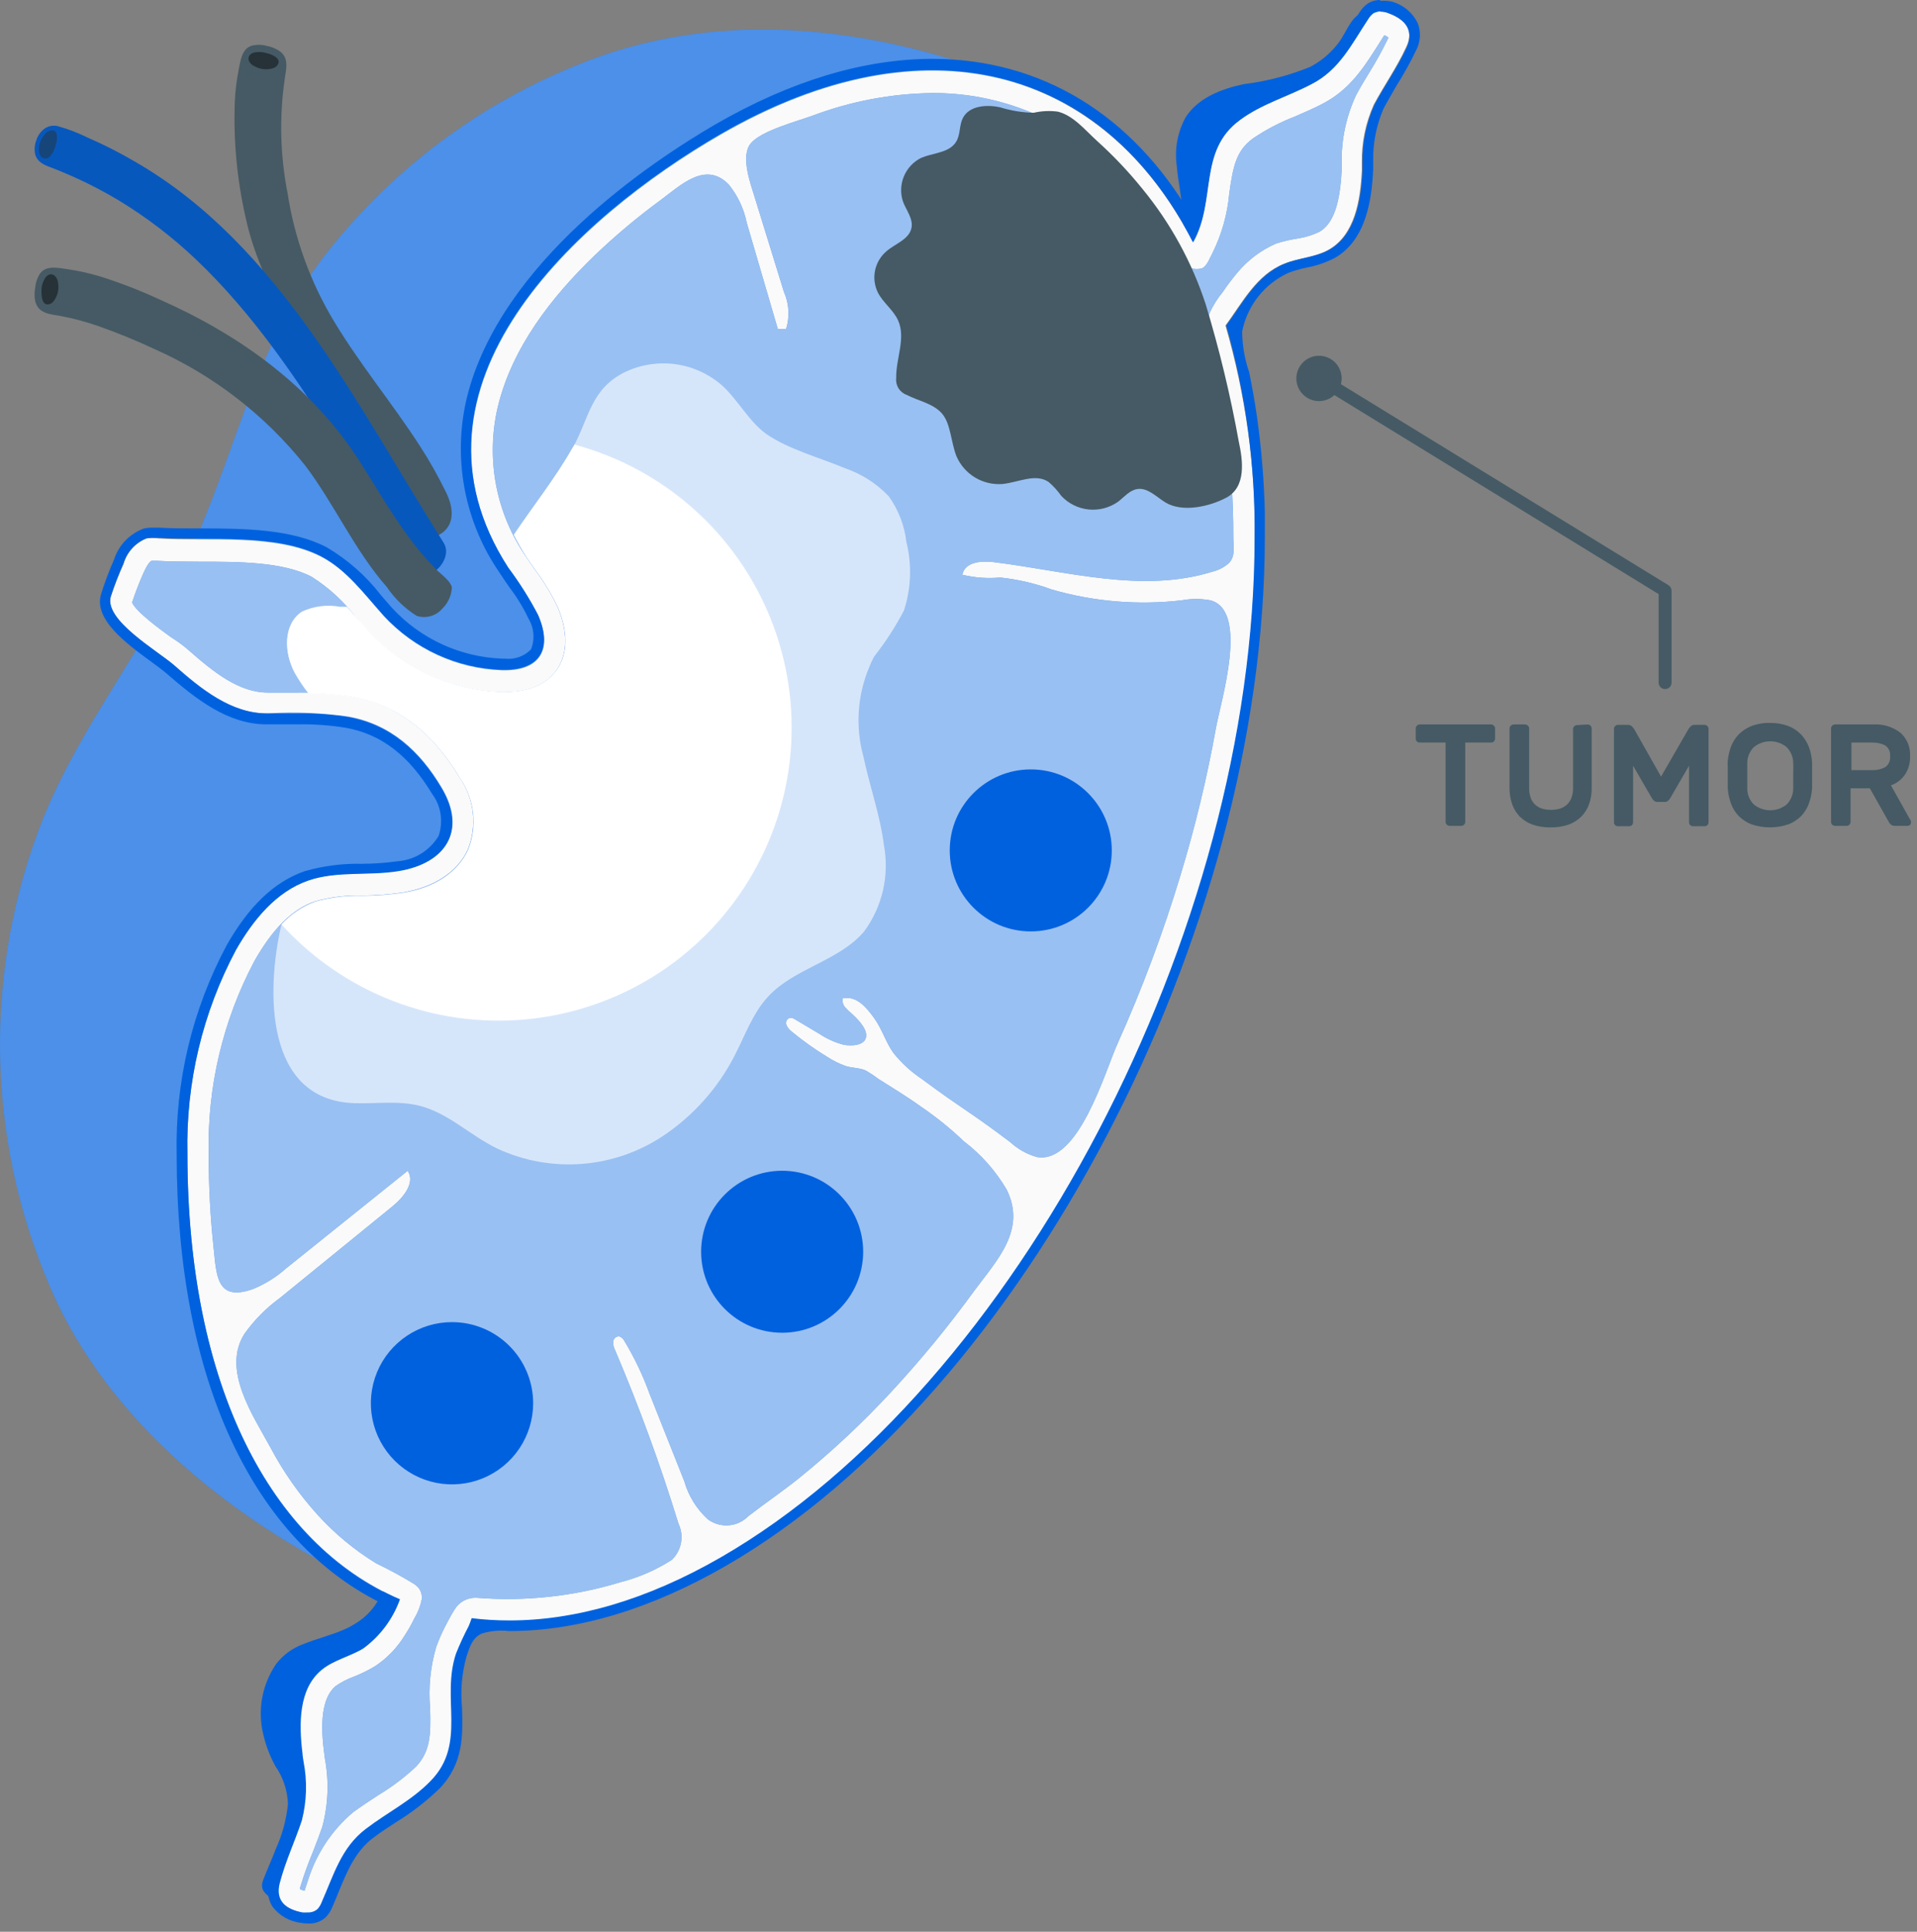 <svg preserveAspectRatio="none" width="100%" height="100%" overflow="visible" style="display: block;" viewBox="0 0 127 128" fill="none" xmlns="http://www.w3.org/2000/svg">
<rect x="0" y="0" width="127" height="128" fill="#808080" stroke="none"/>
<g id="freepik--lymph-node-with-tumor--inject-128">
<path id="Vector" d="M25.903 105.736C16.61 101.677 7.327 94.742 3.284 85.198C-0.957 75.301 -1.096 64.125 2.899 54.126C5.515 47.736 10.077 42.301 12.862 35.978C15.755 29.436 17.055 22.719 21.5 16.949C25.956 11.207 31.886 6.782 38.658 4.143C48.84 0.134 59.943 2.088 69.747 6.441C88.734 14.877 32.587 108.68 25.903 105.736Z" fill="#0061DF"/>
<path id="Vector_2" opacity="0.3" d="M25.903 105.736C16.61 101.677 7.327 94.742 3.284 85.198C-0.957 75.301 -1.096 64.125 2.899 54.126C5.515 47.736 10.077 42.301 12.862 35.978C15.755 29.436 17.055 22.719 21.5 16.949C25.956 11.207 31.886 6.782 38.658 4.143C48.84 0.134 59.943 2.088 69.747 6.441C88.734 14.877 32.587 108.68 25.903 105.736Z" fill="white"/>
<path id="Vector_3" d="M23.496 107.606C23.29 107.738 23.074 107.853 22.85 107.95C21.953 108.353 20.988 108.571 20.074 108.948C19.365 109.207 18.744 109.664 18.288 110.265C17.825 110.943 17.511 111.711 17.366 112.519C17.222 113.327 17.25 114.157 17.449 114.953C17.618 115.673 17.883 116.367 18.237 117.016C18.752 117.757 19.044 118.63 19.076 119.532C18.975 120.549 18.709 121.544 18.288 122.475C18.028 123.155 17.675 123.943 17.449 124.53C17.223 125.117 17.281 125.587 19.126 126.333C19.864 126.644 19.965 125.126 20.25 124.371C21.424 121.134 22.766 117.964 24.2 114.827C25.423 112.282 26.479 109.66 27.362 106.977C27.523 106.622 27.611 106.237 27.62 105.846C27.628 105.456 27.558 105.067 27.412 104.705C27.102 104.185 26.498 103.866 25.995 104.243C25.734 104.509 25.554 104.844 25.475 105.208C25.337 105.573 25.154 105.92 24.93 106.239C24.566 106.802 24.075 107.27 23.496 107.606Z" fill="#0061DF"/>
<path id="Vector_4" d="M86.788 4.436C85.377 5.008 83.897 5.392 82.385 5.577C80.892 5.896 79.341 6.499 78.536 7.791C78.009 8.762 77.806 9.875 77.957 10.97C78.049 12.068 78.301 13.142 78.368 14.232C78.431 14.734 78.359 15.243 78.158 15.708C78.051 15.882 77.959 16.064 77.882 16.253C77.812 16.543 77.855 16.848 78.001 17.108C78.147 17.367 78.386 17.562 78.67 17.654C78.954 17.732 79.253 17.745 79.543 17.693C79.833 17.641 80.108 17.524 80.347 17.352C80.92 16.922 81.412 16.394 81.798 15.792L89.782 4.831C90.194 4.259 90.498 3.616 90.679 2.935C90.929 2.246 91.241 1.581 91.61 0.948C91.619 0.918 91.619 0.886 91.61 0.855C91.61 0.797 91.51 0.772 91.451 0.763C91.11 0.654 90.742 0.657 90.403 0.771C90.063 0.886 89.769 1.107 89.564 1.401C89.212 1.879 88.985 2.466 88.608 2.927C88.115 3.553 87.495 4.068 86.788 4.436Z" fill="#0061DF"/>
<path id="Vector_5" d="M92.004 0.881C91.848 0.8 91.674 0.757 91.497 0.757C91.321 0.757 91.147 0.8 90.99 0.881C90.852 0.986 90.735 1.117 90.646 1.266C89.539 2.944 88.734 4.621 86.922 5.56C85.337 6.399 83.568 6.894 82.142 7.959C79.383 9.98 80.582 13.234 79.081 15.993C79.064 16.013 79.05 16.036 79.039 16.06C73.118 4.495 61.335 1.073 47.749 8.915C38.231 14.416 25.886 25.562 33.685 37.647C34.425 38.635 35.084 39.681 35.656 40.775C36.662 43.081 35.723 44.49 33.249 44.415C31.776 44.362 30.328 44.019 28.988 43.404C27.648 42.789 26.442 41.916 25.441 40.834C24.167 39.408 23.001 37.789 21.299 36.9C18.305 35.332 13.751 35.877 10.488 35.676C10.23 35.638 9.967 35.638 9.708 35.676C9.345 35.822 9.019 36.049 8.756 36.34C8.493 36.63 8.3 36.977 8.19 37.353C7.872 38.059 7.593 38.781 7.352 39.517C6.857 41.085 10.413 43.115 11.545 44.079C13.281 45.605 15.361 47.333 17.81 47.266C19.559 47.164 21.315 47.234 23.051 47.476C25.886 47.979 27.823 49.765 29.257 52.18C30.934 54.981 29.584 57.154 26.456 57.682C24.46 58.017 22.355 57.682 20.451 58.311C18.305 59.049 16.77 60.944 15.646 62.915C13.422 67.077 12.31 71.742 12.417 76.459C12.417 91.84 17.952 102.306 26.498 105.971C26.033 107.273 25.189 108.406 24.074 109.225C23.185 109.77 22.112 109.988 21.307 110.651C19.78 111.909 19.797 114.223 20.041 116.194C20.041 116.37 20.091 116.538 20.108 116.714C20.361 118.009 20.324 119.344 19.999 120.622C19.537 122.014 18.917 123.314 18.539 124.757C18.221 125.956 18.95 126.543 20.099 126.761C20.27 126.811 20.451 126.819 20.626 126.786C20.801 126.752 20.965 126.678 21.106 126.568C21.222 126.438 21.313 126.287 21.374 126.124C22.213 124.304 22.674 122.492 24.301 121.259C25.718 120.178 27.354 119.372 28.603 118.073C30.968 115.607 29.232 112.613 30.28 109.636C30.529 109.015 30.809 108.408 31.119 107.816C31.192 107.646 31.256 107.473 31.312 107.296C36.235 107.917 41.845 106.659 47.8 103.22C67.323 91.949 83.14 61.716 83.14 35.693C83.178 30.915 82.52 26.158 81.186 21.57C82.31 20.044 83.224 18.215 85.061 17.477C86.025 17.083 87.115 17.058 88.021 16.546C89.749 15.565 90.126 13.284 90.218 11.296V10.777C90.198 9.457 90.467 8.149 91.007 6.944C91.694 5.652 92.533 4.478 93.153 3.128C93.715 1.996 93.103 1.292 92.004 0.881Z" fill="#FAFAFA"/>
<path id="Vector_6" d="M91.442 0.772C91.635 0.774 91.825 0.811 92.004 0.881C93.103 1.292 93.682 1.996 93.204 3.128C92.583 4.478 91.745 5.644 91.057 6.944C90.518 8.149 90.249 9.457 90.268 10.777V11.297C90.176 13.284 89.799 15.565 88.071 16.546C87.165 17.058 86.067 17.083 85.111 17.477C83.274 18.224 82.36 20.044 81.236 21.57C82.541 26.148 83.173 30.891 83.115 35.651C83.115 61.649 67.298 91.907 47.774 103.178C42.793 106.055 38.063 107.372 33.761 107.372C32.92 107.374 32.079 107.324 31.245 107.221C31.189 107.397 31.125 107.571 31.052 107.741C30.741 108.332 30.462 108.94 30.213 109.56C29.207 112.538 30.943 115.532 28.536 117.997C27.286 119.297 25.651 120.102 24.234 121.184C22.607 122.417 22.112 124.228 21.307 126.048C21.246 126.212 21.155 126.362 21.038 126.493C20.858 126.65 20.623 126.731 20.384 126.719C20.267 126.727 20.149 126.727 20.032 126.719C18.883 126.501 18.154 125.88 18.472 124.715C18.85 123.272 19.47 121.972 19.931 120.58C20.257 119.302 20.294 117.967 20.04 116.672C20.04 116.496 20.04 116.328 19.973 116.152C19.73 114.181 19.713 111.867 21.24 110.609C22.078 109.946 23.118 109.77 24.007 109.183C25.109 108.372 25.949 107.255 26.422 105.971C17.944 102.306 12.417 91.84 12.417 76.459C12.311 71.755 13.417 67.102 15.629 62.949C16.753 60.978 18.288 59.082 20.435 58.344C22.338 57.69 24.443 58.051 26.439 57.715C29.567 57.187 30.909 55.015 29.24 52.214C27.806 49.799 25.886 48.021 23.034 47.509C21.945 47.334 20.842 47.256 19.738 47.274H17.793H17.667C15.269 47.274 13.231 45.597 11.528 44.079C10.438 43.115 6.882 41.085 7.335 39.517C7.576 38.781 7.856 38.059 8.174 37.353C8.283 36.977 8.476 36.63 8.739 36.34C9.002 36.049 9.328 35.822 9.692 35.676C9.83 35.649 9.97 35.635 10.111 35.634H10.472C13.767 35.835 18.288 35.29 21.282 36.858C22.959 37.747 24.15 39.374 25.424 40.792C26.426 41.874 27.631 42.747 28.971 43.362C30.311 43.977 31.759 44.32 33.232 44.373H33.425C35.757 44.373 36.62 42.98 35.639 40.733C35.067 39.639 34.408 38.593 33.668 37.605C25.869 25.52 38.214 14.374 47.732 8.873C52.714 5.996 57.461 4.638 61.755 4.638C69.177 4.638 75.273 8.697 79.022 16.018C79.033 15.994 79.047 15.971 79.064 15.951C80.565 13.192 79.366 9.938 82.125 7.917C83.576 6.852 85.32 6.34 86.906 5.518C88.717 4.579 89.522 2.885 90.629 1.224C90.718 1.075 90.835 0.944 90.973 0.839C91.108 0.752 91.266 0.708 91.426 0.713M91.426 1.08793e-05C91.127 -0.001 90.836 0.087 90.587 0.252C90.376 0.409 90.196 0.605 90.059 0.83C89.858 1.141 89.656 1.442 89.472 1.744C88.633 3.069 87.912 4.21 86.595 4.889C86.058 5.166 85.497 5.409 84.918 5.669C83.796 6.106 82.727 6.669 81.731 7.347C79.836 8.739 79.576 10.601 79.316 12.378C79.241 13.043 79.12 13.701 78.955 14.349C75.03 7.598 68.984 3.908 61.78 3.9C57.226 3.9 52.387 5.359 47.405 8.235C43.212 10.676 33.148 17.326 30.926 26.359C30.454 28.338 30.405 30.394 30.78 32.394C31.156 34.394 31.949 36.292 33.106 37.965C33.308 38.284 33.534 38.603 33.752 38.922C34.242 39.564 34.664 40.255 35.01 40.984C35.194 41.289 35.305 41.633 35.334 41.988C35.364 42.343 35.31 42.7 35.178 43.031C34.956 43.258 34.684 43.431 34.385 43.537C34.086 43.643 33.766 43.679 33.45 43.643H33.283C31.904 43.593 30.549 43.271 29.295 42.696C28.041 42.12 26.914 41.302 25.978 40.288L25.248 39.45C24.261 38.167 23.037 37.086 21.642 36.263C19.277 35.03 16.099 35.022 13.256 35.013C12.275 35.013 11.352 35.013 10.513 34.963H10.111C9.914 34.959 9.717 34.979 9.524 35.022C9.057 35.194 8.636 35.471 8.292 35.832C7.949 36.192 7.694 36.627 7.545 37.102C7.222 37.828 6.942 38.573 6.706 39.332C6.161 41.01 8.325 42.611 10.061 43.878C10.472 44.18 10.832 44.448 11.05 44.641C12.987 46.318 15.092 47.996 17.659 47.996H17.952C18.539 47.996 19.135 47.996 19.73 47.996C20.791 47.977 21.852 48.053 22.9 48.222C25.257 48.641 27.093 50.067 28.62 52.591C28.916 52.987 29.111 53.449 29.187 53.938C29.263 54.426 29.218 54.925 29.056 55.392C28.767 55.872 28.367 56.275 27.89 56.567C27.413 56.859 26.872 57.031 26.314 57.07C25.532 57.178 24.745 57.234 23.957 57.237C22.684 57.209 21.415 57.373 20.191 57.724C18.195 58.411 16.493 60.022 15.009 62.647C12.735 66.907 11.598 71.681 11.704 76.509C11.704 91.353 16.736 102.172 25.542 106.365C25.145 107.274 24.507 108.057 23.697 108.63C23.346 108.835 22.978 109.012 22.598 109.158C21.979 109.375 21.394 109.68 20.862 110.064C18.992 111.59 19.101 114.324 19.344 116.244V116.412V116.764C19.582 117.955 19.556 119.183 19.269 120.362C19.084 120.907 18.883 121.436 18.673 121.964C18.344 122.805 18.064 123.665 17.835 124.539C17.742 124.833 17.712 125.143 17.747 125.449C17.782 125.755 17.88 126.051 18.036 126.316C18.264 126.623 18.554 126.879 18.886 127.068C19.218 127.257 19.585 127.375 19.965 127.415C20.123 127.442 20.283 127.456 20.443 127.457C20.864 127.473 21.274 127.323 21.584 127.038C21.768 126.847 21.913 126.622 22.011 126.375C22.162 126.04 22.296 125.704 22.431 125.369C23.026 123.926 23.546 122.677 24.72 121.779C25.206 121.41 25.718 121.083 26.255 120.731C27.282 120.1 28.238 119.361 29.106 118.525C30.725 116.848 30.666 114.953 30.607 113.133C30.5 112.006 30.6 110.869 30.901 109.778C31.11 109.158 31.287 108.512 31.932 108.235C32.514 108.062 33.124 108.008 33.727 108.076C38.289 108.076 43.128 106.617 48.101 103.749C67.776 92.385 83.794 61.816 83.794 35.609C83.794 35.05 83.794 34.491 83.794 33.931C83.743 31.818 83.569 29.71 83.274 27.616C83.132 26.619 82.956 25.637 82.754 24.656C82.457 23.789 82.301 22.88 82.293 21.964C82.46 21.117 82.826 20.323 83.361 19.646C83.896 18.969 84.585 18.43 85.371 18.073C85.751 17.933 86.14 17.821 86.537 17.737C87.191 17.619 87.824 17.404 88.415 17.1C90.512 15.918 90.881 13.209 90.973 11.229V10.919V10.71C90.945 9.496 91.182 8.291 91.669 7.179C91.937 6.676 92.231 6.189 92.508 5.694C92.993 4.93 93.433 4.138 93.824 3.321C93.967 3.048 94.05 2.747 94.067 2.439C94.084 2.131 94.036 1.823 93.925 1.535C93.76 1.194 93.526 0.892 93.237 0.648C92.948 0.404 92.611 0.223 92.248 0.117C91.984 0.053 91.712 0.034 91.442 0.059L91.426 1.08793e-05Z" fill="#0061DF"/>
<path id="Vector_7" d="M20.175 125.285C20.072 125.262 19.974 125.226 19.881 125.176C19.884 125.142 19.884 125.109 19.881 125.075C20.12 124.281 20.4 123.5 20.72 122.735C20.946 122.165 21.156 121.603 21.349 121.058C21.745 119.581 21.805 118.033 21.525 116.53L21.458 116.01C21.173 113.754 21.458 112.395 22.221 111.732C22.593 111.469 22.999 111.257 23.429 111.103C23.913 110.912 24.381 110.682 24.829 110.416C25.627 109.892 26.3 109.199 26.8 108.386C27.042 108.015 27.261 107.628 27.454 107.229C27.689 106.842 27.854 106.416 27.941 105.971C27.968 105.73 27.912 105.487 27.781 105.283C27.683 105.158 27.568 105.047 27.437 104.956C26.622 104.458 25.783 104.002 24.921 103.589C23.477 102.704 22.167 101.617 21.03 100.36C19.818 99.018 18.776 97.53 17.927 95.932C16.753 93.769 14.682 90.775 16.191 88.385C16.843 87.469 17.639 86.664 18.548 86.003L25.986 79.948C26.724 79.352 27.53 78.371 27.01 77.575L18.925 84.066C18.276 84.641 17.533 85.101 16.728 85.424C14.338 86.263 14.346 84.493 14.153 82.707C13.931 80.643 13.822 78.569 13.826 76.493C13.722 72.032 14.764 67.62 16.854 63.678C18.078 61.523 19.37 60.231 20.879 59.72C21.897 59.438 22.952 59.311 24.007 59.342C24.897 59.336 25.785 59.269 26.666 59.141C28.762 58.789 30.297 57.782 30.985 56.306C31.302 55.528 31.418 54.683 31.325 53.848C31.231 53.013 30.93 52.215 30.448 51.526C28.62 48.44 26.255 46.679 23.269 46.151C22.097 45.957 20.91 45.87 19.722 45.891C19.118 45.891 18.506 45.891 17.902 45.891H17.751C15.831 45.891 14.153 44.54 12.459 43.048C12.182 42.804 11.78 42.502 11.31 42.209C10.665 41.739 8.996 40.532 8.752 39.919C8.966 39.267 9.212 38.626 9.49 37.999C9.826 37.236 10.027 37.16 10.036 37.16H10.396C11.285 37.211 12.258 37.211 13.273 37.219C15.789 37.219 18.741 37.219 20.644 38.217C21.8 38.947 22.812 39.882 23.63 40.976C23.881 41.27 24.133 41.563 24.393 41.815C25.521 43.04 26.881 44.029 28.394 44.724C29.907 45.419 31.543 45.807 33.207 45.865H33.442C35.488 45.865 36.478 45.027 36.947 44.289C37.417 43.551 37.786 42.242 36.947 40.238C36.54 39.381 36.048 38.566 35.48 37.806C35.27 37.513 35.069 37.211 34.868 36.917C33.872 35.482 33.189 33.853 32.864 32.136C32.539 30.42 32.579 28.654 32.981 26.954C33.928 23.029 36.537 19.683 39.388 16.932C40.768 15.611 42.233 14.381 43.774 13.251C45.091 12.278 46.751 10.634 48.286 12.236C48.876 12.968 49.281 13.831 49.468 14.752L51.532 21.805H52.077C52.331 20.993 52.28 20.116 51.934 19.339L49.997 13.066C49.72 12.169 49.041 10.341 49.737 9.502C50.433 8.663 52.764 8.051 53.829 7.665C56.367 6.708 59.051 6.2 61.763 6.164C63.714 6.155 65.652 6.484 67.491 7.137C69.323 7.788 71.026 8.756 72.523 9.997C74.102 11.329 75.468 12.896 76.573 14.643C76.892 15.129 77.186 15.624 77.462 16.127C77.696 16.684 78.058 17.179 78.519 17.57C78.678 17.691 78.864 17.773 79.061 17.808C79.258 17.843 79.46 17.83 79.651 17.771C79.978 17.603 80.146 17.092 80.314 16.79C80.935 15.547 81.316 14.198 81.438 12.815C81.689 11.037 81.89 9.988 83.006 9.175C83.873 8.587 84.804 8.1 85.782 7.724C86.394 7.456 87.006 7.196 87.602 6.885C89.43 5.946 90.369 4.445 91.292 2.994L91.711 2.331C91.808 2.371 91.898 2.424 91.979 2.491C91.979 2.491 91.979 2.541 91.937 2.591C91.578 3.332 91.18 4.055 90.746 4.755C90.428 5.267 90.118 5.787 89.832 6.323C89.188 7.712 88.864 9.229 88.885 10.76V11.28C88.776 13.553 88.306 14.852 87.4 15.364C86.988 15.561 86.55 15.702 86.1 15.783C85.572 15.859 85.05 15.977 84.541 16.136C83.526 16.578 82.632 17.257 81.932 18.115C81.601 18.512 81.29 18.926 81.001 19.356C80.667 19.761 80.385 20.206 80.163 20.681C79.942 21.232 79.89 21.836 80.012 22.417C80.171 22.987 80.331 23.566 80.465 24.153C80.75 25.361 80.976 26.577 81.161 27.809C81.531 30.398 81.713 33.01 81.706 35.626C81.706 36.204 81.865 36.833 81.421 37.303C81.106 37.586 80.726 37.785 80.314 37.882C75.651 39.332 70.661 37.84 65.814 37.244C64.975 37.144 63.918 37.244 63.751 38.083C64.574 38.281 65.423 38.343 66.266 38.267C67.436 38.391 68.585 38.658 69.688 39.064C72.481 39.87 75.406 40.112 78.293 39.777C78.919 39.66 79.562 39.66 80.188 39.777C82.754 40.465 80.884 46.436 80.557 48.23C79.963 51.545 79.173 54.821 78.192 58.042C77.049 61.82 75.665 65.52 74.049 69.121C73.21 70.966 71.475 77.13 68.707 76.669C68.044 76.485 67.435 76.146 66.929 75.679C64.153 73.583 63.826 73.541 61.059 71.486C60.351 71.012 59.72 70.432 59.188 69.767C58.685 69.071 58.442 68.198 57.93 67.486C57.419 66.773 56.756 65.951 55.834 66.152C55.812 66.255 55.815 66.362 55.841 66.463C55.867 66.565 55.916 66.659 55.985 66.739C56.123 66.897 56.275 67.043 56.438 67.175C56.79 67.494 57.394 68.098 57.385 68.609C57.385 69.289 56.404 69.331 55.876 69.222C55.318 69.074 54.788 68.836 54.307 68.517L52.672 67.544C52.57 67.471 52.446 67.435 52.32 67.444C52.275 67.459 52.233 67.483 52.197 67.514C52.161 67.546 52.131 67.584 52.11 67.627C52.089 67.67 52.077 67.717 52.074 67.764C52.071 67.812 52.078 67.86 52.093 67.905C52.172 68.085 52.296 68.241 52.454 68.358C53.198 68.973 53.986 69.534 54.811 70.035C55.186 70.28 55.588 70.48 56.01 70.631C56.438 70.773 56.924 70.748 57.335 70.924C57.627 71.088 57.908 71.273 58.174 71.478C59.138 72.09 60.102 72.668 61.017 73.331C62.024 74.014 62.972 74.78 63.851 75.621C64.995 76.491 65.957 77.577 66.686 78.816C68.019 81.491 66.057 83.479 64.547 85.525C62.845 87.868 61.005 90.108 59.037 92.234C57.141 94.281 55.1 96.189 52.932 97.945C51.834 98.826 50.659 99.623 49.578 100.461C49.23 100.816 48.765 101.032 48.269 101.069C47.774 101.106 47.282 100.961 46.886 100.662C46.145 99.984 45.608 99.112 45.334 98.147L43.036 92.36C42.594 91.136 42.032 89.959 41.359 88.846C41.325 88.774 41.276 88.71 41.215 88.657C41.154 88.606 41.083 88.567 41.007 88.544C40.908 88.546 40.813 88.585 40.742 88.653C40.67 88.722 40.627 88.814 40.621 88.913C40.616 89.109 40.662 89.302 40.755 89.475C42.35 93.227 43.75 97.059 44.948 100.956C45.136 101.351 45.195 101.795 45.117 102.225C45.038 102.656 44.827 103.051 44.512 103.354C43.479 104.019 42.347 104.514 41.157 104.822C38.057 105.774 34.805 106.13 31.572 105.87C31.281 105.855 30.991 105.92 30.734 106.057C30.477 106.195 30.262 106.4 30.113 106.65C29.878 107.028 29.677 107.405 29.475 107.799C29.255 108.231 29.061 108.677 28.897 109.133C28.512 110.449 28.375 111.825 28.494 113.192C28.553 114.986 28.494 116.043 27.58 117.041C26.813 117.765 25.969 118.403 25.064 118.945C24.502 119.314 23.94 119.683 23.387 120.085C21.997 121.263 20.968 122.81 20.418 124.547L20.175 125.285Z" fill="#0061DF"/>
<path id="Vector_8" opacity="0.6" d="M20.175 125.285C20.072 125.262 19.974 125.226 19.881 125.176C19.884 125.142 19.884 125.109 19.881 125.075C20.12 124.281 20.4 123.5 20.72 122.735C20.946 122.165 21.156 121.603 21.349 121.058C21.745 119.581 21.805 118.033 21.525 116.53L21.458 116.01C21.173 113.754 21.458 112.395 22.221 111.732C22.593 111.469 22.999 111.257 23.429 111.103C23.913 110.912 24.381 110.682 24.829 110.416C25.627 109.892 26.3 109.199 26.8 108.386C27.042 108.015 27.261 107.628 27.454 107.229C27.689 106.842 27.854 106.416 27.941 105.971C27.968 105.73 27.912 105.487 27.781 105.283C27.683 105.158 27.568 105.047 27.437 104.956C26.622 104.458 25.783 104.002 24.921 103.589C23.477 102.704 22.167 101.617 21.03 100.36C19.818 99.018 18.776 97.53 17.927 95.932C16.753 93.769 14.682 90.775 16.191 88.385C16.843 87.469 17.639 86.664 18.548 86.003L25.986 79.948C26.724 79.352 27.53 78.371 27.01 77.575L18.925 84.066C18.276 84.641 17.533 85.101 16.728 85.424C14.338 86.263 14.346 84.493 14.153 82.707C13.931 80.643 13.822 78.569 13.826 76.493C13.722 72.032 14.764 67.62 16.854 63.678C18.078 61.523 19.37 60.231 20.879 59.72C21.897 59.438 22.952 59.311 24.007 59.342C24.897 59.336 25.785 59.269 26.666 59.141C28.762 58.789 30.297 57.782 30.985 56.306C31.302 55.528 31.418 54.683 31.325 53.848C31.231 53.013 30.93 52.215 30.448 51.526C28.62 48.44 26.255 46.679 23.269 46.151C22.097 45.957 20.91 45.87 19.722 45.891C19.118 45.891 18.506 45.891 17.902 45.891H17.751C15.831 45.891 14.153 44.54 12.459 43.048C12.182 42.804 11.78 42.502 11.31 42.209C10.665 41.739 8.996 40.532 8.752 39.919C8.966 39.267 9.212 38.626 9.49 37.999C9.826 37.236 10.027 37.16 10.036 37.16H10.396C11.285 37.211 12.258 37.211 13.273 37.219C15.789 37.219 18.741 37.219 20.644 38.217C21.8 38.947 22.812 39.882 23.63 40.976C23.881 41.27 24.133 41.563 24.393 41.815C25.521 43.04 26.881 44.029 28.394 44.724C29.907 45.419 31.543 45.807 33.207 45.865H33.442C35.488 45.865 36.478 45.027 36.947 44.289C37.417 43.551 37.786 42.242 36.947 40.238C36.54 39.381 36.048 38.566 35.48 37.806C35.27 37.513 35.069 37.211 34.868 36.917C33.872 35.482 33.189 33.853 32.864 32.136C32.539 30.42 32.579 28.654 32.981 26.954C33.928 23.029 36.537 19.683 39.388 16.932C40.768 15.611 42.233 14.381 43.774 13.251C45.091 12.278 46.751 10.634 48.286 12.236C48.876 12.968 49.281 13.831 49.468 14.752L51.532 21.805H52.077C52.331 20.993 52.28 20.116 51.934 19.339L49.997 13.066C49.72 12.169 49.041 10.341 49.737 9.502C50.433 8.663 52.764 8.051 53.829 7.665C56.367 6.708 59.051 6.2 61.763 6.164C63.714 6.155 65.652 6.484 67.491 7.137C69.323 7.788 71.026 8.756 72.523 9.997C74.102 11.329 75.468 12.896 76.573 14.643C76.892 15.129 77.186 15.624 77.462 16.127C77.696 16.684 78.058 17.179 78.519 17.57C78.678 17.691 78.864 17.773 79.061 17.808C79.258 17.843 79.46 17.83 79.651 17.771C79.978 17.603 80.146 17.092 80.314 16.79C80.935 15.547 81.316 14.198 81.438 12.815C81.689 11.037 81.89 9.988 83.006 9.175C83.873 8.587 84.804 8.1 85.782 7.724C86.394 7.456 87.006 7.196 87.602 6.885C89.43 5.946 90.369 4.445 91.292 2.994L91.711 2.331C91.808 2.371 91.898 2.424 91.979 2.491C91.979 2.491 91.979 2.541 91.937 2.591C91.578 3.332 91.18 4.055 90.746 4.755C90.428 5.267 90.118 5.787 89.832 6.323C89.188 7.712 88.864 9.229 88.885 10.76V11.28C88.776 13.553 88.306 14.852 87.4 15.364C86.988 15.561 86.55 15.702 86.1 15.783C85.572 15.859 85.05 15.977 84.541 16.136C83.526 16.578 82.632 17.257 81.932 18.115C81.601 18.512 81.29 18.926 81.001 19.356C80.667 19.761 80.385 20.206 80.163 20.681C79.942 21.232 79.89 21.836 80.012 22.417C80.171 22.987 80.331 23.566 80.465 24.153C80.75 25.361 80.976 26.577 81.161 27.809C81.531 30.398 81.713 33.01 81.706 35.626C81.706 36.204 81.865 36.833 81.421 37.303C81.106 37.586 80.726 37.785 80.314 37.882C75.651 39.332 70.661 37.84 65.814 37.244C64.975 37.144 63.918 37.244 63.751 38.083C64.574 38.281 65.423 38.343 66.266 38.267C67.436 38.391 68.585 38.658 69.688 39.064C72.481 39.87 75.406 40.112 78.293 39.777C78.919 39.66 79.562 39.66 80.188 39.777C82.754 40.465 80.884 46.436 80.557 48.23C79.963 51.545 79.173 54.821 78.192 58.042C77.049 61.82 75.665 65.52 74.049 69.121C73.21 70.966 71.475 77.13 68.707 76.669C68.044 76.485 67.435 76.146 66.929 75.679C64.153 73.583 63.826 73.541 61.059 71.486C60.351 71.012 59.72 70.432 59.188 69.767C58.685 69.071 58.442 68.198 57.93 67.486C57.419 66.773 56.756 65.951 55.834 66.152C55.812 66.255 55.815 66.362 55.841 66.463C55.867 66.565 55.916 66.659 55.985 66.739C56.123 66.897 56.275 67.043 56.438 67.175C56.79 67.494 57.394 68.098 57.385 68.609C57.385 69.289 56.404 69.331 55.876 69.222C55.318 69.074 54.788 68.836 54.307 68.517L52.672 67.544C52.57 67.471 52.446 67.435 52.32 67.444C52.275 67.459 52.233 67.483 52.197 67.514C52.161 67.546 52.131 67.584 52.11 67.627C52.089 67.67 52.077 67.717 52.074 67.764C52.071 67.812 52.078 67.86 52.093 67.905C52.172 68.085 52.296 68.241 52.454 68.358C53.198 68.973 53.986 69.534 54.811 70.035C55.186 70.28 55.588 70.48 56.01 70.631C56.438 70.773 56.924 70.748 57.335 70.924C57.627 71.088 57.908 71.273 58.174 71.478C59.138 72.09 60.102 72.668 61.017 73.331C62.024 74.014 62.972 74.78 63.851 75.621C64.995 76.491 65.957 77.577 66.686 78.816C68.019 81.491 66.057 83.479 64.547 85.525C62.845 87.868 61.005 90.108 59.037 92.234C57.141 94.281 55.1 96.189 52.932 97.945C51.834 98.826 50.659 99.623 49.578 100.461C49.23 100.816 48.765 101.032 48.269 101.069C47.774 101.106 47.282 100.961 46.886 100.662C46.145 99.984 45.608 99.112 45.334 98.147L43.036 92.36C42.594 91.136 42.032 89.959 41.359 88.846C41.325 88.774 41.276 88.71 41.215 88.657C41.154 88.606 41.083 88.567 41.007 88.544C40.908 88.546 40.813 88.585 40.742 88.653C40.67 88.722 40.627 88.814 40.621 88.913C40.616 89.109 40.662 89.302 40.755 89.475C42.35 93.227 43.75 97.059 44.948 100.956C45.136 101.351 45.195 101.795 45.117 102.225C45.038 102.656 44.827 103.051 44.512 103.354C43.479 104.019 42.347 104.514 41.157 104.822C38.057 105.774 34.805 106.13 31.572 105.87C31.281 105.855 30.991 105.92 30.734 106.057C30.477 106.195 30.262 106.4 30.113 106.65C29.878 107.028 29.677 107.405 29.475 107.799C29.255 108.231 29.061 108.677 28.897 109.133C28.512 110.449 28.375 111.825 28.494 113.192C28.553 114.986 28.494 116.043 27.58 117.041C26.813 117.765 25.969 118.403 25.064 118.945C24.502 119.314 23.94 119.683 23.387 120.085C21.997 121.263 20.968 122.81 20.418 124.547L20.175 125.285Z" fill="white"/>
<path id="Vector_9" opacity="0.6" d="M57.914 43.5C58.662 42.548 59.321 41.529 59.885 40.456C60.365 38.983 60.42 37.405 60.044 35.902C59.919 34.813 59.517 33.774 58.878 32.883C58.072 32.038 57.074 31.399 55.968 31.021C54.291 30.317 52.203 29.764 50.743 28.74C49.594 27.902 48.882 26.484 47.833 25.537C46.974 24.786 45.915 24.301 44.786 24.139C43.656 23.976 42.504 24.145 41.468 24.623C39.103 25.755 39.044 27.726 37.92 29.721C36.797 31.718 35.287 33.605 34.046 35.458C34.3 35.964 34.58 36.457 34.885 36.934C35.086 37.227 35.287 37.529 35.497 37.823C36.065 38.583 36.556 39.398 36.964 40.255C37.803 42.259 37.442 43.568 36.964 44.306C36.486 45.044 35.505 45.882 33.459 45.882H33.224C31.56 45.824 29.924 45.436 28.411 44.741C26.898 44.045 25.538 43.056 24.41 41.832C24.15 41.546 23.898 41.253 23.647 40.993L22.993 40.238H22.523C21.672 40.082 20.793 40.193 20.007 40.557C18.741 41.395 18.816 43.274 19.521 44.591C19.789 45.065 20.092 45.519 20.426 45.949C21.387 45.96 22.346 46.044 23.294 46.201C26.297 46.729 28.645 48.49 30.473 51.577C30.955 52.265 31.256 53.063 31.35 53.898C31.444 54.733 31.327 55.579 31.01 56.357C30.322 57.833 28.788 58.873 26.691 59.191C25.811 59.319 24.922 59.387 24.032 59.393C22.977 59.361 21.922 59.489 20.904 59.77C20.032 60.091 19.252 60.621 18.632 61.313C17.634 65.657 17.533 72.903 23.471 73.096C24.921 73.147 26.397 72.912 27.806 73.272C29.718 73.759 31.161 75.251 32.964 76.115C34.725 76.929 36.667 77.274 38.6 77.117C40.534 76.959 42.394 76.305 44.001 75.218C45.962 73.889 47.56 72.09 48.647 69.985C49.351 68.635 49.854 67.15 50.886 66.035C52.639 64.139 55.574 63.687 57.243 61.724C57.842 60.912 58.268 59.985 58.495 59.001C58.721 58.017 58.743 56.997 58.559 56.005C58.308 54.009 57.612 52.096 57.201 50.134C56.662 48.176 56.795 46.095 57.578 44.222C57.673 43.974 57.785 43.733 57.914 43.5Z" fill="white"/>
<path id="Vector_10" d="M38.063 29.42C38.063 29.512 37.971 29.596 37.92 29.688C36.839 31.608 35.287 33.571 34.046 35.424C34.3 35.931 34.58 36.423 34.885 36.9C35.086 37.194 35.287 37.496 35.497 37.789C36.065 38.55 36.556 39.364 36.964 40.221C37.803 42.226 37.442 43.534 36.964 44.272C36.486 45.01 35.505 45.849 33.459 45.849H33.224C31.56 45.79 29.924 45.402 28.411 44.707C26.898 44.012 25.538 43.023 24.41 41.798C24.15 41.513 23.898 41.219 23.647 40.959L22.993 40.205H22.523C21.672 40.049 20.793 40.16 20.007 40.523C18.741 41.362 18.816 43.24 19.521 44.557C19.789 45.031 20.092 45.485 20.426 45.916C21.387 45.926 22.346 46.01 23.294 46.167C26.297 46.696 28.645 48.457 30.473 51.543C30.955 52.232 31.256 53.03 31.35 53.865C31.444 54.7 31.327 55.545 31.01 56.323C30.322 57.799 28.788 58.839 26.691 59.158C25.811 59.286 24.922 59.353 24.032 59.359C22.977 59.328 21.922 59.455 20.904 59.737C20.043 60.057 19.27 60.577 18.648 61.255C20.675 63.489 23.194 65.222 26.006 66.313C28.818 67.405 31.846 67.826 34.85 67.544C37.853 67.261 40.749 66.283 43.309 64.686C45.868 63.089 48.02 60.918 49.594 58.344C51.168 55.771 52.121 52.866 52.377 49.86C52.632 46.854 52.184 43.83 51.067 41.028C49.95 38.225 48.196 35.722 45.943 33.715C43.69 31.709 41.001 30.256 38.088 29.47L38.063 29.42Z" fill="white"/>
<path id="Vector_11" d="M72.036 21.905C72.036 22.872 71.75 23.818 71.212 24.622C70.675 25.426 69.912 26.052 69.018 26.422C68.125 26.793 67.142 26.889 66.193 26.701C65.245 26.512 64.374 26.046 63.69 25.363C63.006 24.679 62.54 23.808 62.352 22.859C62.163 21.911 62.26 20.928 62.63 20.034C63 19.141 63.627 18.377 64.431 17.84C65.235 17.303 66.18 17.016 67.147 17.016C68.444 17.016 69.687 17.531 70.604 18.448C71.521 19.365 72.036 20.609 72.036 21.905Z" fill="#0061DF"/>
<path id="Vector_12" d="M35.321 92.98C35.321 94.044 35.005 95.083 34.415 95.967C33.824 96.851 32.984 97.54 32.002 97.947C31.02 98.354 29.939 98.46 28.896 98.253C27.853 98.045 26.895 97.533 26.144 96.782C25.392 96.03 24.88 95.072 24.672 94.029C24.465 92.986 24.572 91.906 24.978 90.923C25.385 89.941 26.074 89.101 26.958 88.511C27.842 87.92 28.882 87.605 29.945 87.605C31.371 87.605 32.738 88.171 33.746 89.179C34.754 90.187 35.321 91.555 35.321 92.98Z" fill="#0061DF"/>
<path id="Vector_13" d="M51.817 88.309C54.781 88.309 57.184 85.906 57.184 82.942C57.184 79.978 54.781 77.575 51.817 77.575C48.852 77.575 46.449 79.978 46.449 82.942C46.449 85.906 48.852 88.309 51.817 88.309Z" fill="#0061DF"/>
<path id="Vector_14" d="M68.288 61.716C71.252 61.716 73.655 59.313 73.655 56.349C73.655 53.384 71.252 50.981 68.288 50.981C65.323 50.981 62.92 53.384 62.92 56.349C62.92 59.313 65.323 61.716 68.288 61.716Z" fill="#0061DF"/>
<path id="Vector_15" d="M28.922 35.525C28.452 35.765 27.907 35.81 27.404 35.651C26.867 35.324 24.988 31.172 24.468 30.309C19.965 22.979 17.223 18.786 16.283 14.458C15.706 11.938 15.461 9.352 15.554 6.768C15.585 6.044 15.672 5.323 15.814 4.613C15.931 4.042 16.007 3.254 16.652 3.036C16.979 2.948 17.323 2.948 17.65 3.036C17.948 3.09 18.233 3.201 18.489 3.363C19.202 3.841 18.942 4.604 18.85 5.325C18.499 7.81 18.567 10.336 19.051 12.798C19.512 15.786 20.549 18.657 22.104 21.251C23.84 24.145 26.003 26.736 27.831 29.571C28.448 30.526 29.009 31.518 29.509 32.539C30.087 33.655 30.205 34.946 28.922 35.525Z" fill="#455A64"/>
<path id="Vector_16" d="M17.608 3.506L17.793 3.556C18.12 3.648 18.69 3.925 18.363 4.336C18.292 4.424 18.195 4.488 18.086 4.52C17.886 4.583 17.674 4.604 17.465 4.582C17.256 4.561 17.054 4.497 16.87 4.394C16.705 4.329 16.57 4.203 16.493 4.042C16.384 3.74 16.585 3.531 16.87 3.472C17.116 3.428 17.368 3.44 17.608 3.506Z" fill="#263238"/>
<path id="Vector_17" d="M29.391 35.969C23.689 26.954 18.531 16.228 8.937 10.71C7.925 10.115 6.877 9.583 5.8 9.116C5.187 8.812 4.547 8.565 3.888 8.378C3.75 8.335 3.604 8.321 3.46 8.335C3.316 8.349 3.177 8.393 3.05 8.462C2.739 8.653 2.509 8.952 2.404 9.301C2.294 9.592 2.268 9.909 2.328 10.215C2.463 10.735 2.924 10.928 3.377 11.095C3.829 11.263 4.417 11.515 4.928 11.741C5.942 12.197 6.927 12.712 7.88 13.284C9.72 14.403 11.435 15.716 12.996 17.201C16.761 20.782 19.705 25.151 22.439 29.512C24.116 32.145 25.609 35.307 27.471 37.798C28.251 38.846 30.104 37.102 29.391 35.969Z" fill="#0061DF"/>
<path id="Vector_18" opacity="0.2" d="M29.391 35.969C23.689 26.954 18.531 16.228 8.937 10.71C7.925 10.115 6.877 9.583 5.8 9.116C5.187 8.812 4.547 8.565 3.888 8.378C3.75 8.335 3.604 8.321 3.46 8.335C3.316 8.349 3.177 8.393 3.05 8.462C2.739 8.653 2.509 8.952 2.404 9.301C2.294 9.592 2.268 9.909 2.328 10.215C2.463 10.735 2.924 10.928 3.377 11.095C3.829 11.263 4.417 11.515 4.928 11.741C5.942 12.197 6.927 12.712 7.88 13.284C9.72 14.403 11.435 15.716 12.996 17.201C16.761 20.782 19.705 25.151 22.439 29.512C24.116 32.145 25.609 35.307 27.471 37.798C28.251 38.846 30.104 37.102 29.391 35.969Z" fill="#263238"/>
<path id="Vector_19" opacity="0.5" d="M3.679 9.653L3.729 9.485C3.813 9.158 3.855 8.554 3.352 8.646C3.241 8.667 3.139 8.72 3.058 8.797C2.765 9.076 2.593 9.458 2.58 9.862C2.558 10.036 2.599 10.212 2.697 10.357C2.738 10.407 2.79 10.446 2.848 10.472C2.907 10.498 2.971 10.509 3.035 10.505C3.099 10.501 3.161 10.481 3.216 10.448C3.271 10.415 3.318 10.37 3.352 10.315C3.514 10.125 3.627 9.898 3.679 9.653Z" fill="#263238"/>
<path id="Vector_20" d="M29.324 40.305C29.697 39.935 29.915 39.438 29.936 38.913C29.844 38.511 29.265 38.074 28.989 37.823C26.875 35.735 25.424 33.084 23.831 30.577C20.653 25.604 15.889 22.191 10.514 19.817C9.226 19.223 7.9 18.713 6.547 18.291C5.851 18.087 5.142 17.933 4.425 17.83C3.855 17.754 3.083 17.57 2.672 18.098C2.482 18.377 2.367 18.701 2.337 19.037C2.274 19.347 2.274 19.667 2.337 19.977C2.563 20.815 3.368 20.815 4.073 20.949C4.907 21.111 5.728 21.332 6.53 21.612C7.763 22.048 8.979 22.543 10.161 23.096C14.095 24.829 17.548 27.491 20.225 30.854C22.171 33.437 23.487 36.456 25.626 38.896C26.146 39.664 26.82 40.315 27.605 40.808C27.909 40.907 28.235 40.911 28.542 40.821C28.849 40.731 29.121 40.552 29.324 40.305Z" fill="#455A64"/>
<path id="Vector_21" d="M2.748 19.155C2.748 19.222 2.748 19.28 2.748 19.348C2.748 19.691 2.806 20.312 3.301 20.144C3.41 20.104 3.504 20.031 3.57 19.935C3.694 19.767 3.782 19.575 3.83 19.372C3.877 19.169 3.883 18.958 3.846 18.752C3.836 18.575 3.762 18.408 3.637 18.282C3.385 18.073 3.125 18.199 2.974 18.45C2.845 18.664 2.767 18.905 2.748 19.155Z" fill="#263238"/>
<path id="freepik--Tumor--inject-128" d="M63.163 9.619C62.652 10.139 61.738 10.156 61.033 10.458C60.513 10.714 60.104 11.15 59.882 11.686C59.66 12.221 59.64 12.819 59.826 13.368C60.044 13.938 60.497 14.483 60.388 15.087C60.237 15.876 59.281 16.152 58.71 16.664C58.331 16.992 58.071 17.437 57.971 17.928C57.871 18.42 57.936 18.93 58.157 19.381C58.501 20.06 59.188 20.538 59.499 21.234C60.027 22.409 59.348 23.75 59.373 25.042C59.344 25.28 59.397 25.522 59.523 25.726C59.65 25.93 59.842 26.085 60.069 26.166C60.866 26.577 61.838 26.736 62.417 27.415C62.996 28.095 62.996 29.319 63.373 30.25C63.628 30.83 64.058 31.317 64.601 31.643C65.145 31.969 65.777 32.118 66.409 32.07C67.457 31.969 68.598 31.34 69.47 31.936C69.787 32.207 70.069 32.517 70.309 32.858C70.784 33.367 71.427 33.687 72.119 33.758C72.811 33.828 73.506 33.646 74.074 33.244C74.477 32.934 74.829 32.489 75.341 32.405C76.037 32.296 76.607 32.925 77.211 33.294C78.335 33.973 80.112 33.571 81.228 32.984C82.578 32.271 82.343 30.527 82.067 29.252C81.513 26.184 80.783 23.152 79.878 20.169C78.969 17.378 77.546 14.782 75.684 12.513C74.766 11.375 73.76 10.312 72.674 9.334C71.902 8.638 71.122 7.657 70.082 7.397C69.548 7.325 69.005 7.351 68.481 7.472C67.727 7.456 66.978 7.335 66.258 7.112C65.352 6.91 64.195 7.003 63.784 7.833C63.541 8.311 63.633 8.923 63.348 9.384C63.298 9.471 63.236 9.55 63.163 9.619Z" fill="#455A64"/>
<path id="Vector_22" d="M98.797 48.004C98.831 48.005 98.864 48.014 98.894 48.028C98.924 48.042 98.951 48.063 98.974 48.088C98.998 48.111 99.016 48.138 99.029 48.168C99.042 48.198 99.049 48.231 99.049 48.264V48.952C99.047 49.018 99.02 49.081 98.973 49.127C98.926 49.174 98.864 49.201 98.797 49.203H97.07V54.462C97.071 54.496 97.065 54.53 97.052 54.562C97.039 54.594 97.019 54.622 96.994 54.646C96.944 54.693 96.879 54.72 96.81 54.721H96.03C95.997 54.721 95.965 54.715 95.934 54.702C95.904 54.689 95.877 54.67 95.854 54.646C95.826 54.624 95.805 54.596 95.79 54.564C95.776 54.532 95.769 54.497 95.77 54.462V49.203H94.042C93.976 49.201 93.914 49.174 93.867 49.127C93.82 49.081 93.793 49.018 93.791 48.952V48.264C93.791 48.231 93.797 48.198 93.811 48.168C93.823 48.138 93.842 48.111 93.866 48.088C93.889 48.063 93.916 48.042 93.946 48.028C93.976 48.014 94.009 48.005 94.042 48.004H98.797Z" fill="#455A64"/>
<path id="Vector_23" d="M105.196 48.004C105.23 48.005 105.263 48.014 105.293 48.028C105.323 48.042 105.35 48.063 105.372 48.088C105.396 48.111 105.415 48.138 105.428 48.168C105.441 48.198 105.448 48.231 105.448 48.264V52.197C105.456 52.562 105.399 52.926 105.28 53.271C105.171 53.585 104.994 53.872 104.76 54.109C104.521 54.343 104.236 54.523 103.922 54.638C103.536 54.769 103.13 54.831 102.722 54.822C102.315 54.832 101.909 54.77 101.523 54.638C101.21 54.521 100.924 54.342 100.684 54.109C100.454 53.871 100.279 53.585 100.173 53.271C100.058 52.925 100.001 52.562 100.005 52.197V48.264C100.005 48.231 100.012 48.198 100.025 48.168C100.038 48.138 100.057 48.111 100.081 48.088C100.129 48.037 100.195 48.007 100.265 48.004H101.045C101.078 48.005 101.111 48.014 101.142 48.028C101.172 48.042 101.199 48.063 101.221 48.088C101.248 48.109 101.269 48.135 101.284 48.166C101.298 48.197 101.306 48.23 101.305 48.264V52.197C101.3 52.425 101.334 52.652 101.406 52.868C101.469 53.041 101.573 53.196 101.708 53.321C101.838 53.44 101.992 53.528 102.16 53.581C102.351 53.635 102.549 53.663 102.747 53.665C102.949 53.663 103.149 53.635 103.343 53.581C103.513 53.528 103.671 53.44 103.804 53.321C103.937 53.194 104.04 53.039 104.106 52.868C104.185 52.654 104.222 52.426 104.215 52.197V48.306C104.215 48.273 104.222 48.24 104.235 48.21C104.248 48.18 104.267 48.153 104.291 48.13C104.339 48.079 104.405 48.049 104.475 48.046L105.196 48.004Z" fill="#455A64"/>
<path id="Vector_24" d="M110.044 51.459L111.872 48.289L111.998 48.138C112.034 48.1 112.079 48.071 112.128 48.052C112.177 48.033 112.23 48.025 112.283 48.029H112.937C112.97 48.031 113.003 48.039 113.034 48.053C113.064 48.068 113.091 48.088 113.113 48.113C113.137 48.136 113.156 48.163 113.169 48.193C113.182 48.224 113.189 48.256 113.189 48.289V54.487C113.19 54.521 113.184 54.555 113.171 54.587C113.158 54.619 113.138 54.648 113.113 54.671C113.09 54.695 113.063 54.714 113.033 54.727C113.003 54.74 112.97 54.747 112.937 54.747H112.157C112.088 54.747 112.022 54.719 111.973 54.67C111.924 54.622 111.897 54.556 111.897 54.487V50.738L110.648 52.893C110.61 52.952 110.565 53.006 110.513 53.053C110.485 53.081 110.451 53.103 110.413 53.118C110.376 53.132 110.335 53.139 110.295 53.136H109.792C109.752 53.138 109.712 53.132 109.674 53.117C109.637 53.103 109.603 53.081 109.574 53.053C109.522 53.006 109.477 52.952 109.44 52.893L108.19 50.738V54.487C108.191 54.521 108.185 54.555 108.172 54.587C108.159 54.619 108.14 54.648 108.115 54.671C108.092 54.695 108.065 54.714 108.034 54.727C108.004 54.74 107.972 54.747 107.939 54.747H107.184C107.15 54.747 107.116 54.74 107.084 54.727C107.052 54.714 107.024 54.695 106.999 54.671C106.975 54.648 106.955 54.619 106.942 54.587C106.929 54.555 106.923 54.521 106.924 54.487V48.289C106.924 48.256 106.931 48.224 106.944 48.193C106.957 48.163 106.976 48.136 106.999 48.113C107.048 48.062 107.114 48.032 107.184 48.029H107.838C107.89 48.027 107.943 48.035 107.992 48.054C108.041 48.073 108.086 48.102 108.123 48.138L108.249 48.289L110.044 51.459Z" fill="#455A64"/>
<path id="Vector_25" d="M114.455 50.52C114.476 50.173 114.547 49.832 114.665 49.505C114.778 49.193 114.955 48.907 115.185 48.666C115.423 48.426 115.709 48.238 116.023 48.113C116.416 47.963 116.835 47.892 117.256 47.903C117.67 47.895 118.083 47.963 118.472 48.105C118.787 48.23 119.072 48.418 119.311 48.658C119.539 48.901 119.718 49.186 119.839 49.497C119.958 49.823 120.028 50.165 120.049 50.511C120.049 50.629 120.049 50.763 120.049 50.914C120.049 51.065 120.049 51.216 120.049 51.367C120.049 51.518 120.049 51.677 120.049 51.828C120.049 51.979 120.049 52.105 120.049 52.231C120.028 52.575 119.957 52.913 119.839 53.237C119.727 53.55 119.549 53.836 119.319 54.076C119.081 54.314 118.795 54.5 118.48 54.621C117.686 54.889 116.826 54.889 116.032 54.621C115.718 54.499 115.432 54.313 115.193 54.076C114.963 53.836 114.785 53.55 114.673 53.237C114.555 52.913 114.484 52.575 114.463 52.231C114.463 52.105 114.463 51.971 114.463 51.828C114.463 51.686 114.463 51.526 114.463 51.367C114.463 51.208 114.463 51.065 114.463 50.914C114.463 50.763 114.455 50.654 114.455 50.52ZM118.799 50.57C118.801 50.371 118.762 50.173 118.686 49.989C118.609 49.804 118.497 49.637 118.355 49.497C118.049 49.252 117.669 49.119 117.277 49.119C116.885 49.119 116.505 49.252 116.199 49.497C116.057 49.637 115.945 49.804 115.868 49.989C115.792 50.173 115.753 50.371 115.755 50.57C115.755 50.816 115.755 51.096 115.755 51.409C115.755 51.711 115.755 51.979 115.755 52.248C115.754 52.446 115.792 52.642 115.869 52.825C115.945 53.008 116.058 53.174 116.199 53.313C116.505 53.557 116.885 53.69 117.277 53.69C117.669 53.69 118.049 53.557 118.355 53.313C118.497 53.174 118.609 53.008 118.685 52.825C118.762 52.642 118.8 52.446 118.799 52.248C118.799 52.004 118.799 51.736 118.799 51.409C118.799 51.082 118.816 50.83 118.799 50.587V50.57Z" fill="#455A64"/>
<path id="Vector_26" d="M124.099 48.004C124.754 47.961 125.402 48.161 125.919 48.566C126.131 48.761 126.296 49.001 126.404 49.267C126.511 49.534 126.557 49.822 126.54 50.109C126.556 50.529 126.445 50.944 126.221 51.3C125.994 51.643 125.662 51.902 125.273 52.038L126.598 54.403C126.605 54.439 126.605 54.476 126.598 54.512C126.598 54.54 126.592 54.568 126.58 54.594C126.569 54.62 126.552 54.644 126.531 54.663C126.512 54.682 126.488 54.698 126.462 54.708C126.436 54.718 126.408 54.723 126.38 54.721H125.542C125.439 54.727 125.337 54.694 125.257 54.629C125.206 54.58 125.164 54.524 125.131 54.462L123.873 52.231H122.598V54.462C122.598 54.496 122.591 54.529 122.578 54.561C122.565 54.593 122.546 54.621 122.522 54.645C122.498 54.669 122.469 54.689 122.438 54.702C122.406 54.715 122.372 54.721 122.338 54.721H121.567C121.532 54.721 121.499 54.715 121.467 54.702C121.436 54.689 121.407 54.669 121.383 54.645C121.359 54.621 121.34 54.593 121.326 54.561C121.313 54.529 121.307 54.496 121.307 54.462V48.264C121.307 48.231 121.313 48.198 121.326 48.168C121.339 48.138 121.358 48.111 121.382 48.088C121.405 48.062 121.434 48.041 121.466 48.026C121.497 48.012 121.532 48.004 121.567 48.004H124.099ZM122.657 51.031H124.049C124.34 51.038 124.629 50.972 124.888 50.839C125.004 50.758 125.095 50.648 125.153 50.519C125.211 50.391 125.232 50.249 125.215 50.109C125.232 49.97 125.211 49.829 125.153 49.702C125.096 49.575 125.004 49.466 124.888 49.388C124.627 49.261 124.339 49.198 124.049 49.203H122.657V51.031Z" fill="#455A64"/>
<path id="Vector_27" d="M110.304 45.656C110.192 45.656 110.086 45.612 110.007 45.533C109.929 45.454 109.884 45.348 109.884 45.236V39.366L87.165 25.419C87.119 25.39 87.078 25.352 87.046 25.307C87.014 25.262 86.991 25.212 86.979 25.158C86.966 25.104 86.964 25.048 86.973 24.994C86.983 24.939 87.002 24.887 87.031 24.841C87.061 24.794 87.099 24.753 87.144 24.721C87.188 24.689 87.239 24.666 87.293 24.654C87.347 24.641 87.402 24.64 87.457 24.648C87.511 24.658 87.563 24.677 87.61 24.706L110.539 38.779C110.6 38.817 110.65 38.87 110.686 38.933C110.721 38.996 110.739 39.067 110.74 39.139V45.228C110.741 45.285 110.73 45.342 110.709 45.395C110.687 45.448 110.655 45.496 110.614 45.536C110.573 45.576 110.525 45.608 110.471 45.628C110.418 45.649 110.361 45.658 110.304 45.656Z" fill="#455A64"/>
<path id="Vector_28" d="M88.885 25.084C88.886 24.787 88.8 24.495 88.636 24.248C88.472 24 88.238 23.806 87.964 23.691C87.69 23.576 87.388 23.545 87.096 23.602C86.804 23.659 86.536 23.801 86.325 24.011C86.114 24.221 85.97 24.488 85.912 24.779C85.853 25.071 85.882 25.373 85.996 25.648C86.109 25.923 86.302 26.158 86.549 26.323C86.796 26.488 87.086 26.577 87.383 26.577C87.78 26.577 88.161 26.42 88.442 26.14C88.723 25.86 88.882 25.48 88.885 25.084Z" fill="#455A64"/>
</g>
</svg>
